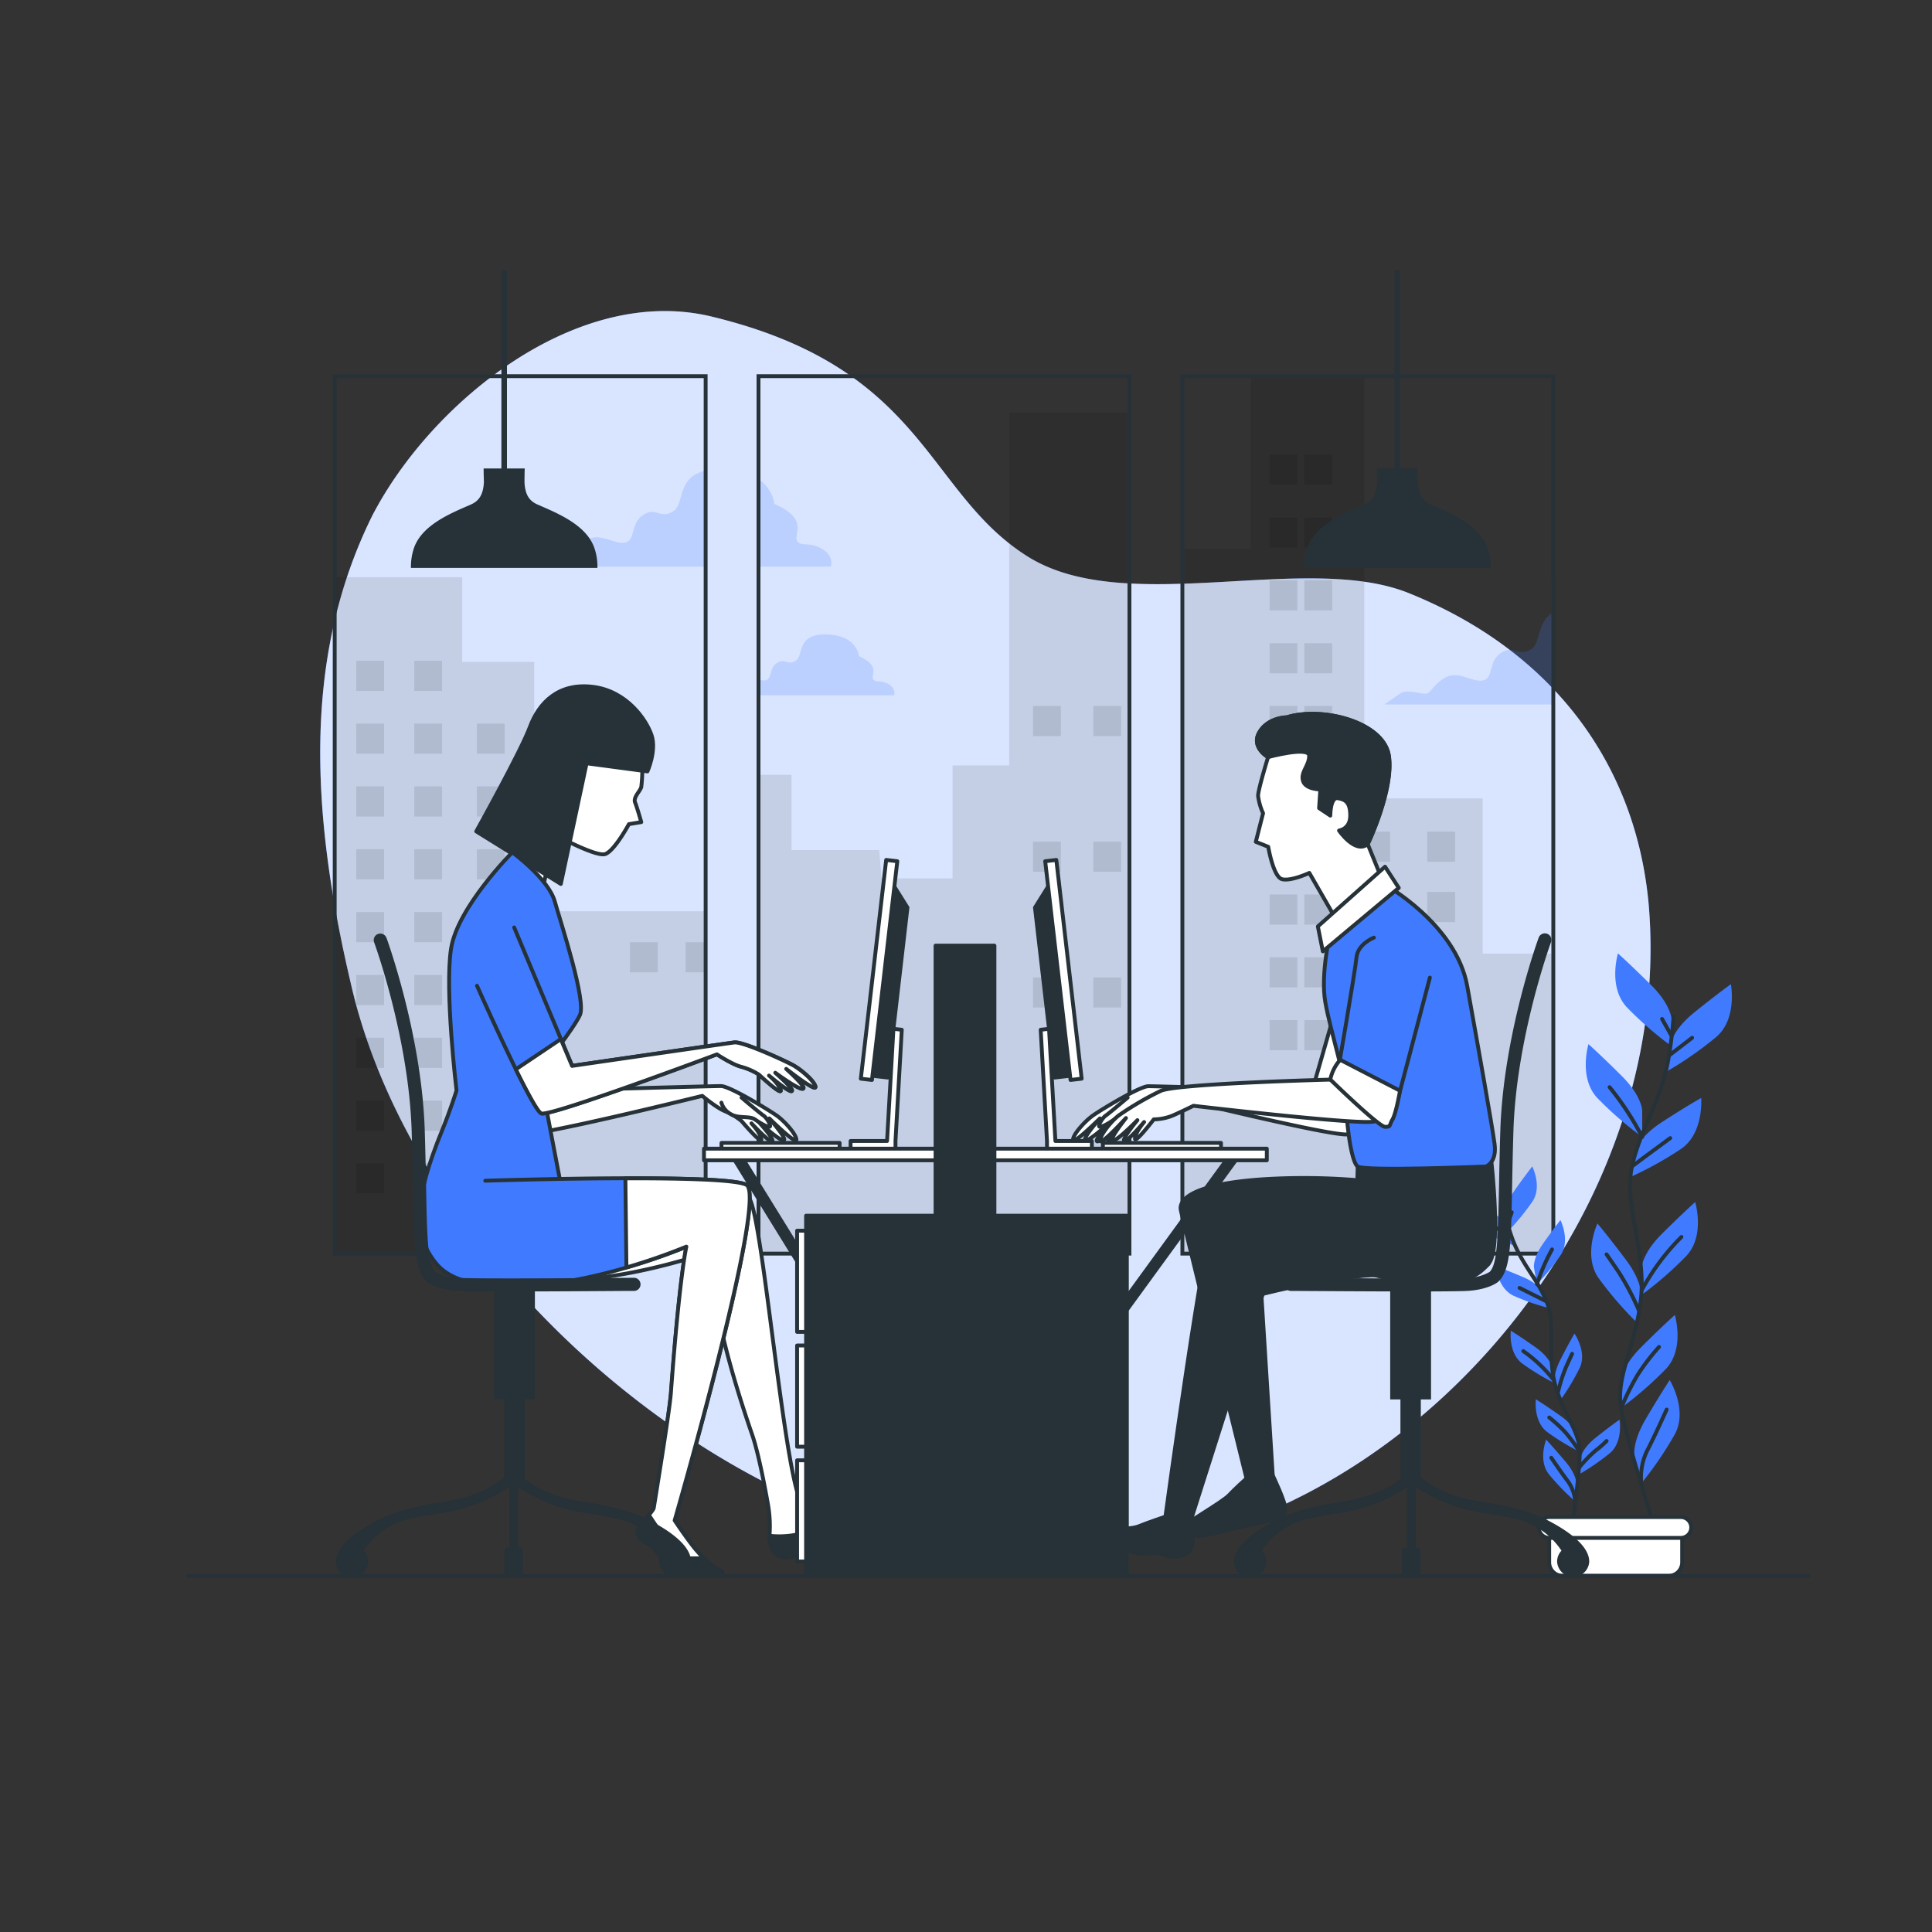 <svg xmlns="http://www.w3.org/2000/svg" xmlns:xlink="http://www.w3.org/1999/xlink" viewBox="0 0 500 500"><rect x="0" y="0" width="500" height="500" fill="#333333" stroke="none"/><defs><clipPath id="freepik--clip-path--inject-15"><path d="M182.62,324.43h-96V97.35h96ZM292.3,97.35h-96V324.43h96Zm109.69,0H306V324.43h96Z" style="fill:none;stroke:#263238;stroke-miterlimit:10"/></clipPath></defs><g id="freepik--background-simple--inject-15"><path d="M255.74,401.82a150.48,150.48,0,0,0,40.51-.91,132.91,132.91,0,0,0,35.24-11.14c57.67-26.51,100.77-91,95.18-155.8-3.28-35.86-24.46-65.25-61.9-80.4-26.77-10.93-73.27,6.37-98.7-9.48C239.53,127.53,239.73,95.44,184.46,82c-35.16-8.72-73.11,22.28-88.21,51.64-18,36.57-15.79,77-5.37,121.26C107,324.82,182.33,393.77,255.74,401.82Z" style="fill:#407bff"/><g style="opacity:.8"><path d="M255.74,401.82a150.48,150.48,0,0,0,40.51-.91,132.91,132.91,0,0,0,35.24-11.14c57.67-26.51,100.77-91,95.18-155.8-3.28-35.86-24.46-65.25-61.9-80.4-26.77-10.93-73.27,6.37-98.7-9.48C239.53,127.53,239.73,95.44,184.46,82c-35.16-8.72-73.11,22.28-88.21,51.64-18,36.57-15.79,77-5.37,121.26C107,324.82,182.33,393.77,255.74,401.82Z" style="fill:#fff"/></g></g><g id="freepik--Window--inject-15"><g style="clip-path:url(#freepik--clip-path--inject-15)"><path d="M297.14,140.61v1.46H298C297.72,141.59,297.45,141.1,297.14,140.61Z" style="fill:#fff"/><g style="opacity:.2"><path d="M212.56,141.94c-3.43-1.87-5-.31-6.23-1.87s3.42-5.61-5.92-9.65c0,0-.62-8.72-13.39-9s-9.34,8.71-12.76,10.89-4.36-1.24-7.79.94-1.87,6.54-4.67,7.16-6.54-2.8-10-.62-3.43,4.05-5,4.05-4.67-1.25-6.54,0-4,2.8-4,2.8h78.78S216,143.81,212.56,141.94Z" style="fill:#407bff"/></g><g style="opacity:.2"><path d="M434.59,177.62c-3.43-1.87-5-.31-6.23-1.87s3.42-5.6-5.92-9.65c0,0-.62-8.72-13.39-9s-9.34,8.72-12.76,10.9-4.36-1.25-7.79.93-1.87,6.54-4.67,7.16-6.54-2.8-10-.62-3.43,4.05-5,4.05-4.67-1.25-6.54,0-4,2.8-4,2.8h78.78S438,179.49,434.59,177.62Z" style="fill:#407bff"/></g><g style="opacity:.2"><path d="M229.88,177c-2.14-1.17-3.11-.2-3.89-1.17s2.14-3.5-3.69-6c0,0-.39-5.45-8.36-5.64s-5.83,5.44-8,6.8-2.72-.78-4.86.59-1.17,4.08-2.91,4.47-4.09-1.75-6.22-.39-2.14,2.52-3.11,2.52-2.92-.77-4.09,0-2.52,1.75-2.52,1.75h49.17S232,178.16,229.88,177Z" style="fill:#407bff"/></g><polyline points="36.86 332.51 36.86 249.24 86.31 249.24 86.31 149.37 119.61 149.37 119.61 171.29 138.26 171.29 138.26 235.84 183.54 235.84 183.54 200.52 204.85 200.52 204.85 220 220.53 220 227.56 220 228.12 227.32 246.52 227.32 246.52 198.09 261.17 198.09 261.17 106.75 297.13 106.75 297.13 142.06 323.77 142.06 323.77 97.58 353.07 97.58 353.07 206.61 383.71 206.61 383.71 246.8 405.1 246.8 405.1 334.3" style="opacity:.1"/><rect width="7.2" height="7.8" x="92.2" y="171" style="opacity:.1"/><rect width="7.2" height="7.8" x="107.21" y="171" style="opacity:.1"/><rect width="7.2" height="7.8" x="92.2" y="187.26" style="opacity:.1"/><rect width="7.2" height="7.8" x="107.21" y="187.26" style="opacity:.1"/><rect width="7.2" height="7.8" x="123.41" y="187.26" style="opacity:.1"/><rect width="7.2" height="7.8" x="123.41" y="203.52" style="opacity:.1"/><rect width="7.2" height="7.8" x="123.41" y="219.78" style="opacity:.1"/><rect width="7.2" height="7.8" x="123.41" y="236.04" style="opacity:.1"/><rect width="7.2" height="7.8" x="123.41" y="252.3" style="opacity:.1"/><rect width="7.2" height="7.8" x="123.41" y="268.56" style="opacity:.1"/><rect width="7.2" height="7.8" x="92.2" y="203.52" style="opacity:.1"/><rect width="7.2" height="7.8" x="107.21" y="203.52" style="opacity:.1"/><rect width="7.2" height="7.8" x="92.2" y="219.78" style="opacity:.1"/><rect width="7.2" height="7.8" x="107.21" y="219.78" style="opacity:.1"/><rect width="7.2" height="7.8" x="92.2" y="236.04" style="opacity:.1"/><rect width="7.2" height="7.8" x="107.21" y="236.04" style="opacity:.1"/><rect width="7.2" height="7.8" x="92.2" y="252.3" style="opacity:.1"/><rect width="7.2" height="7.8" x="59.19" y="261.4" style="opacity:.1"/><rect width="7.2" height="7.8" x="163.02" y="243.84" style="opacity:.1"/><rect width="7.2" height="7.8" x="177.43" y="243.84" style="opacity:.1"/><rect width="7.2" height="7.8" x="328.56" y="117.67" style="opacity:.1"/><rect width="7.2" height="7.8" x="337.57" y="117.67" style="opacity:.1"/><rect width="7.2" height="7.8" x="328.56" y="133.93" style="opacity:.1"/><rect width="7.2" height="7.8" x="337.57" y="133.93" style="opacity:.1"/><rect width="7.2" height="7.8" x="328.56" y="150.19" style="opacity:.1"/><rect width="7.2" height="7.8" x="337.57" y="150.19" style="opacity:.1"/><rect width="7.2" height="7.8" x="328.56" y="166.45" style="opacity:.1"/><rect width="7.2" height="7.8" x="337.57" y="166.45" style="opacity:.1"/><rect width="7.2" height="7.8" x="328.56" y="182.71" style="opacity:.1"/><rect width="7.2" height="7.8" x="337.57" y="182.71" style="opacity:.1"/><rect width="7.2" height="7.8" x="267.35" y="182.71" style="opacity:.1"/><rect width="7.2" height="7.8" x="282.95" y="182.71" style="opacity:.1"/><rect width="7.2" height="7.8" x="298.56" y="182.71" style="opacity:.1"/><rect width="7.2" height="7.8" x="267.35" y="217.83" style="opacity:.1"/><rect width="7.2" height="7.8" x="282.95" y="217.83" style="opacity:.1"/><rect width="7.2" height="7.8" x="298.56" y="217.83" style="opacity:.1"/><rect width="7.2" height="7.8" x="267.35" y="252.95" style="opacity:.1"/><rect width="7.2" height="7.8" x="282.95" y="252.95" style="opacity:.1"/><rect width="7.2" height="7.8" x="298.56" y="252.95" style="opacity:.1"/><rect width="7.2" height="7.8" x="328.56" y="198.97" style="opacity:.1"/><rect width="7.2" height="7.8" x="337.57" y="198.97" style="opacity:.1"/><rect width="7.2" height="7.8" x="328.56" y="215.23" style="opacity:.1"/><rect width="7.2" height="7.8" x="337.57" y="215.23" style="opacity:.1"/><rect width="7.2" height="7.8" x="328.56" y="231.49" style="opacity:.1"/><rect width="7.2" height="7.8" x="337.57" y="231.49" style="opacity:.1"/><rect width="7.2" height="7.8" x="352.57" y="215.23" style="opacity:.1"/><rect width="7.2" height="7.8" x="369.38" y="215.23" style="opacity:.1"/><rect width="7.2" height="7.8" x="352.57" y="230.84" style="opacity:.1"/><rect width="7.2" height="7.8" x="369.38" y="230.84" style="opacity:.1"/><rect width="7.2" height="7.8" x="352.57" y="246.44" style="opacity:.1"/><rect width="7.2" height="7.8" x="369.38" y="246.44" style="opacity:.1"/><rect width="7.2" height="7.8" x="352.57" y="262.05" style="opacity:.1"/><rect width="7.2" height="7.8" x="369.38" y="262.05" style="opacity:.1"/><rect width="7.2" height="7.8" x="328.56" y="247.74" style="opacity:.1"/><rect width="7.2" height="7.8" x="337.57" y="247.74" style="opacity:.1"/><rect width="7.2" height="7.8" x="328.56" y="264" style="opacity:.1"/><rect width="7.2" height="7.8" x="337.57" y="264" style="opacity:.1"/><rect width="7.2" height="7.8" x="107.21" y="252.3" style="opacity:.1"/><rect width="7.2" height="7.8" x="92.2" y="268.56" style="opacity:.1"/><rect width="7.2" height="7.8" x="107.21" y="268.56" style="opacity:.1"/><rect width="7.2" height="7.8" x="92.2" y="284.82" style="opacity:.1"/><rect width="7.2" height="7.8" x="107.21" y="284.82" style="opacity:.1"/><rect width="7.2" height="7.8" x="92.2" y="301.07" style="opacity:.1"/><rect width="7.2" height="7.8" x="107.21" y="301.07" style="opacity:.1"/></g><path d="M182.62,324.43h-96V97.35h96ZM292.3,97.35h-96V324.43h96Zm109.69,0H306V324.43h96Z" style="fill:none;stroke:#263238;stroke-miterlimit:10"/></g><g id="freepik--Lamps--inject-15"><path d="M385.09,142.17c-1.9-6.19-9.44-9.26-14.79-11.58-2.51-1.08-3.23-3-3.41-5.68,0-.29,0-2,.06-3.67H356.31c.05,1.68.09,3.38.07,3.67-.19,2.65-.91,4.6-3.41,5.68-5.35,2.32-12.89,5.39-14.8,11.58a15.27,15.27,0,0,0-.67,4.81h48.26A14.71,14.71,0,0,0,385.09,142.17Z" style="fill:#263238"/><rect width="1.44" height="52.3" x="360.91" y="69.92" style="fill:#263238"/><path d="M153.94,142.17c-1.9-6.19-9.44-9.26-14.79-11.58-2.51-1.08-3.23-3-3.41-5.68,0-.29,0-2,.06-3.67H125.16c0,1.68.09,3.38.07,3.67-.19,2.65-.91,4.6-3.41,5.68-5.35,2.32-12.89,5.39-14.8,11.58a15.27,15.27,0,0,0-.67,4.81h48.26A14.71,14.71,0,0,0,153.94,142.17Z" style="fill:#263238"/><rect width="1.44" height="52.3" x="129.76" y="69.92" style="fill:#263238"/></g><g id="freepik--Plants--inject-15"><path d="M432.63,264s0-3.76-5.26-9-8.64-8.26-8.64-8.26-2.63,8.64,2.26,13.9a92.06,92.06,0,0,0,11.64,10.14Z" style="fill:#407bff"/><path d="M425,287.49s0-3.75-5.26-9-8.64-8.27-8.64-8.27-2.63,8.64,2.25,13.9A92.56,92.56,0,0,0,425,294.25Z" style="fill:#407bff"/><path d="M432.3,270.43s.4-3.74,6.18-8.41,9.47-7.31,9.47-7.31,1.7,8.87-3.71,13.59a92.4,92.4,0,0,1-12.65,8.85Z" style="fill:#407bff"/><path d="M423.08,298.14s.79-3.68,7-7.72,10.18-6.27,10.18-6.27.76,9-5.11,13.12a92.5,92.5,0,0,1-13.52,7.48Z" style="fill:#407bff"/><path d="M424.81,328.35s0-3.76,5.26-9,8.64-8.26,8.64-8.26,2.63,8.64-2.25,13.9a91.8,91.8,0,0,1-11.65,10.14Z" style="fill:#407bff"/><path d="M424.73,335.72s.53-3.72-3.93-9.67-7.38-9.41-7.38-9.41-3.83,8.18.26,14.08a92.8,92.8,0,0,0,10.09,11.7Z" style="fill:#407bff"/><path d="M419.54,357.58s0-3.76,5.26-9,8.64-8.26,8.64-8.26,2.63,8.64-2.25,13.9a92.56,92.56,0,0,1-11.65,10.14Z" style="fill:#407bff"/><path d="M423.05,377.39s-.95-3.63,2.81-10.05,6.26-10.19,6.26-10.19,4.73,7.7,1.34,14a91.61,91.61,0,0,1-8.7,12.76Z" style="fill:#407bff"/><path d="M433.11,263.07a109.26,109.26,0,0,1-1.44,11.66c-2.08,10.74-7.28,17.67-9.36,27.38s3.89,22.2,2.29,34.66-6.45,19.4-5.06,27.71,8.66,30.84,8.66,30.84" style="fill:none;stroke:#263238;stroke-linecap:round;stroke-linejoin:round"/><line x1="432.25" x2="437.92" y1="272.93" y2="268.58" style="fill:none;stroke:#263238;stroke-linecap:round;stroke-linejoin:round"/><line x1="432.51" x2="430.14" y1="267.92" y2="263.7" style="fill:none;stroke:#263238;stroke-linecap:round;stroke-linejoin:round"/><path d="M422.63,301.66s4.74-3.56,9.62-7.12" style="fill:none;stroke:#263238;stroke-linecap:round;stroke-linejoin:round"/><path d="M425,294.25a75.22,75.22,0,0,0-8.44-12.89" style="fill:none;stroke:#263238;stroke-linecap:round;stroke-linejoin:round"/><path d="M425,333.69a58.56,58.56,0,0,1,10.15-13.57" style="fill:none;stroke:#263238;stroke-linecap:round;stroke-linejoin:round"/><path d="M424.08,339a67.35,67.35,0,0,0-5.14-9.76c-2.77-4.08-3.17-4.61-3.17-4.61" style="fill:none;stroke:#263238;stroke-linecap:round;stroke-linejoin:round"/><path d="M419.54,364.48a63.05,63.05,0,0,1,4.27-8.64,56.11,56.11,0,0,1,5.54-7.25" style="fill:none;stroke:#263238;stroke-linecap:round;stroke-linejoin:round"/><path d="M424.76,383.93a16.11,16.11,0,0,1,1.43-8.32c2-3.82,4.21-8.83,5.14-10.81" style="fill:none;stroke:#263238;stroke-linecap:round;stroke-linejoin:round"/><path d="M389.71,314.22s-.41-2.36,2.32-6.23,4.52-6.12,4.52-6.12,2.59,5.14.1,9a59.75,59.75,0,0,1-6.21,7.62Z" style="fill:#407bff"/><path d="M397,328.1s-.4-2.35,2.32-6.22,4.52-6.12,4.52-6.12,2.59,5.13.1,9a58.83,58.83,0,0,1-6.2,7.63Z" style="fill:#407bff"/><path d="M390.61,318.2s-.65-2.3-4.79-4.61-6.73-3.55-6.73-3.55-.1,5.75,3.8,8.12a60,60,0,0,0,8.9,4.18Z" style="fill:#407bff"/><path d="M399.4,334.57s-.89-2.22-5.24-4.07-7.07-2.83-7.07-2.83.5,5.73,4.63,7.67a58.36,58.36,0,0,0,9.29,3.22Z" style="fill:#407bff"/><path d="M401.6,353.7s-.41-2.35-4.28-5.08-6.32-4.24-6.32-4.24-.71,5.7,2.92,8.47a59.08,59.08,0,0,0,8.41,5.1Z" style="fill:#407bff"/><path d="M402.45,358.32s-.74-2.27,1.41-6.49,3.61-6.7,3.61-6.7,3.29,4.71,1.37,8.85a59,59,0,0,1-5.06,8.43Z" style="fill:#407bff"/><path d="M409.05,377.32s.28-2.37,4-5.32,6.07-4.59,6.07-4.59,1,5.65-2.44,8.62a59,59,0,0,1-8.1,5.57Z" style="fill:#407bff"/><path d="M408.08,371.46s-.41-2.35-4.28-5.08-6.32-4.25-6.32-4.25-.71,5.71,2.93,8.47a58.65,58.65,0,0,0,8.4,5.1Z" style="fill:#407bff"/><path d="M408,384.27s.21-2.39-2.85-6-5-5.71-5-5.71-2.13,5.34.68,8.94a59.21,59.21,0,0,0,6.84,7.06Z" style="fill:#407bff"/><path d="M389.31,313.67a67.43,67.43,0,0,0,2.17,7.16c2.47,6.51,6.48,10.29,8.84,16.15s0,14.34,2.32,22,6.15,11.46,6.19,16.83-2.09,20.28-2.09,20.28" style="fill:none;stroke:#263238;stroke-linecap:round;stroke-linejoin:round"/><line x1="390.92" x2="386.89" y1="319.76" y2="317.64" style="fill:none;stroke:#263238;stroke-linecap:round;stroke-linejoin:round"/><line x1="390.21" x2="391.24" y1="316.64" y2="313.74" style="fill:none;stroke:#263238;stroke-linecap:round;stroke-linejoin:round"/><path d="M400.07,336.73s-3.36-1.71-6.81-3.42" style="fill:none;stroke:#263238;stroke-linecap:round;stroke-linejoin:round"/><path d="M397.78,332.35a48.26,48.26,0,0,1,3.89-9" style="fill:none;stroke:#263238;stroke-linecap:round;stroke-linejoin:round"/><path d="M402.06,357.08a37.33,37.33,0,0,0-7.84-7.42" style="fill:none;stroke:#263238;stroke-linecap:round;stroke-linejoin:round"/><path d="M403.21,360.28a42.15,42.15,0,0,1,2.16-6.67c1.3-2.87,1.49-3.24,1.49-3.24" style="fill:none;stroke:#263238;stroke-linecap:round;stroke-linejoin:round"/><path d="M408.64,379.86a35.12,35.12,0,0,1,4.33-4.49,23.47,23.47,0,0,0,2.81-2.45" style="fill:none;stroke:#263238;stroke-linecap:round;stroke-linejoin:round"/><path d="M408.83,375.79a40.51,40.51,0,0,0-3.62-5,36.43,36.43,0,0,0-4.26-3.94" style="fill:none;stroke:#263238;stroke-linecap:round;stroke-linejoin:round"/><path d="M407.66,388.56a10.28,10.28,0,0,0-1.79-5.07c-1.66-2.18-3.61-5.08-4.4-6.22" style="fill:none;stroke:#263238;stroke-linecap:round;stroke-linejoin:round"/><path d="M400.93,393.47h34.41a0,0,0,0,1,0,0v10.86a3.5,3.5,0,0,1-3.5,3.5H404.43a3.5,3.5,0,0,1-3.5-3.5V393.47A0,0,0,0,1,400.93,393.47Z" style="fill:#fff;stroke:#263238;stroke-linecap:round;stroke-linejoin:round"/><path d="M435,398H400.93a2.7,2.7,0,0,1-2.69-2.7h0a2.7,2.7,0,0,1,2.69-2.69H435a2.69,2.69,0,0,1,2.69,2.69h0A2.69,2.69,0,0,1,435,398Z" style="fill:#fff;stroke:#263238;stroke-linecap:round;stroke-linejoin:round"/></g><g id="freepik--character-2--inject-15"><path d="M361.63,258.74s-10.45,33.64-12.71,34.77-46.92-9.9-46.92-9.9-3.67,3.11-5.93,4a16.5,16.5,0,0,0-4.24,2.54s-5.39,6.35-5.11,4.65,2.56-4.08,2.56-4.08-4.83,5.19-5.39,4.63,3.7-5.2,3.7-5.2-6.37,5.93-6.78,4.81c-.3-.81,3.84-5.51,3.84-5.51s-6.95,6.92-6.95,5.51,3.11-4.81,5.08-6.22,12.16-7.63,14.42-7.63,42.39,1.13,42.39,1.13l10.74-37.31" style="fill:#fff;stroke:#263238;stroke-linecap:round;stroke-linejoin:round"/><path d="M297.06,285.37a4.93,4.93,0,0,1-2.33,2.9c-2,1.3-4.93.43-6.38,1.45s-3.19,2-3.77,1.88.73-2.32,1.6-2.9,5.65-4.64,5.65-4.64" style="fill:#fff;stroke:#263238;stroke-linecap:round;stroke-linejoin:round"/><path d="M301.76,392.45s-4.78,1.61-7.13,2.58-9.74.53-10.53,1.7,2.41,1.91,6.9,4.09,8.29.76,9.2,1.1,3.26,1.91,6.66.23,1.29-8.22,1.29-8.22Z" style="fill:#263238;stroke:#263238;stroke-linecap:round;stroke-linejoin:round"/><path d="M353.87,307.28s-36.78,4.37-39.28,6.38-13,79-13,79l6.39,1.47,18.84-59.26s22.1-5.74,33.64-4.8,15.07-1.65,17.42-8.24-.7-11.54-4.23-12.48" style="fill:#263238;stroke:#263238;stroke-linecap:round;stroke-linejoin:round"/><path d="M351.37,301.93s-.5,18-.5,21.75,4.53,7.55,12.45,7.55,18.5-.76,21.89-4.15.76-26.42.76-26.42Z" style="fill:#263238;stroke:#263238;stroke-linecap:round;stroke-linejoin:round"/><path d="M344.28,241.37s-2.58,10.63-1.29,18,5.8,21.58,5.48,25.13,1,16.1,2.9,17.39,33.17,0,33.17,0,2.9-1,2.26-5.8-4.19-24.8-7.09-40.91-21.58-26.41-21.58-26.41Z" style="fill:#407bff;stroke:#263238;stroke-linecap:round;stroke-linejoin:round"/><path d="M333,185.65s-4.83,0-7.09,3.87,2.26,6.44,2.26,6.44-2.58,8.37-2.58,10a15.65,15.65,0,0,0,1.29,4.51L325,217.86l3.22,1.29s1.28,7.73,3.54,8.37,7.09-1.61,7.09-1.61l6.12,10.63,13.2-7.73-4.19-10.31s6.77-14.17,5.48-22.87S342.35,182.75,333,185.65Z" style="fill:#fff;stroke:#263238;stroke-linecap:round;stroke-linejoin:round"/><path d="M359.42,195.63c-1.29-8.69-17.07-12.88-26.41-10,0,0-4.83,0-7.09,3.87s2.26,6.44,2.26,6.44,10.63-2.9,10.63-.33-2.26,4.19-1.61,6.45,4.5,2.25,4.5,2.25l-.32,4.83,2.9,1.94s0-4.84,1.93-4.51,3.23,1,3.23,4.51-2.9,3.86-2.9,3.86,4.18,6.12,7.4,3.54C353.94,218.5,360.71,204.33,359.42,195.63Z" style="fill:#263238;stroke:#263238;stroke-linecap:round;stroke-linejoin:round"/><polygon points="358.45 224.3 341.06 239.76 342.35 246.21 362 229.78 358.45 224.3" style="fill:#fff;stroke:#263238;stroke-linecap:round;stroke-linejoin:round"/><path d="M289.49,288.7a79.6,79.6,0,0,1,11-6.42c4.83-1.93,45.41-2.92,45.41-2.92l1.72-7.32,12.79,5.78c-1.93,6.45-3.77,11.88-4.62,12.36-2.2,1.24-46.93-4-46.93-4s-3.26,1.61-5.48,2.57a13.46,13.46,0,0,1-4.78.94s-5.06,6.6-4.86,4.89,2.35-4.2,2.35-4.2-4.57,5.43-5.16,4.89,3.43-5.37,3.43-5.37-6.06,6.24-6.53,5.14c-.34-.8,3.57-5.69,3.57-5.69s-6.6,7.26-6.67,5.85S287.58,290.21,289.49,288.7Z" style="fill:#fff;stroke:#263238;stroke-linecap:round;stroke-linejoin:round"/><path d="M355.56,242.66s-4.19,1.61-4.51,5.16-5.16,31.54-5.16,31.54l14.5,10.33L370.05,253" style="fill:#407bff;stroke:#263238;stroke-linecap:round;stroke-linejoin:round"/><path d="M344.28,279.38s12.56,12.24,14.17,12.24,1-.32,1.94-1.93,1.93-7.41,1.93-7.41l-15.46-8A10.88,10.88,0,0,0,344.28,279.38Z" style="fill:#fff;stroke:#263238;stroke-linecap:round;stroke-linejoin:round"/><path d="M369,307.83a169.45,169.45,0,0,0-39.12-2.8c-19.41.87-25,4.78-24.28,8.18s17,69.43,17,69.43l6.79-.75-3.77-60s23.4,7.83,37.73,9.34,18,.14,21.89-4.15" style="fill:#263238;stroke:#263238;stroke-linecap:round;stroke-linejoin:round"/><path d="M322.57,382.64s-3,2.68-4.53,4.33-11.23,7.26-12.05,8.25,1.81,2.32,4,2.32,15.52-3.47,18.82-4,3.64-1.65,3.8-3.14-3.21-8.54-3.21-8.54Z" style="fill:#263238;stroke:#263238;stroke-linecap:round;stroke-linejoin:round"/><rect width="10.57" height="29.43" x="359.79" y="332.74" transform="translate(730.14 694.91) rotate(180)" style="fill:#263238"/><rect width="5.28" height="29.43" x="362.43" y="354.62" transform="translate(730.14 738.68) rotate(180)" style="fill:#263238"/><path d="M366.06,334.23c6.93,0,12.68-.05,14.24-.18,4.91-.41,7.1-2.06,7.34-2.25,3.27-2.9,3.39-9.27,3.69-24.64.08-4.16.17-8.88.34-14.37.74-24.33,9.62-48.66,9.71-48.9a1.7,1.7,0,1,0-3.19-1.17c-.09.24-9.16,25.07-9.91,50-.17,5.51-.26,10.23-.34,14.4-.26,13-.4,20.13-2.44,22.06a11.86,11.86,0,0,1-5.48,1.52c-4.4.36-45.47,0-45.88,0h0a1.7,1.7,0,0,0,0,3.4C335.22,334.07,352.81,334.23,366.06,334.23Z" style="fill:#263238"/><path d="M367.22,381.79s4.44,5,15.85,6.8c6,.92,12.3,2.08,17.74,5,3.51,1.85,10.48,5.91,10.48,10.55a4.16,4.16,0,0,1-8.31,0,4.1,4.1,0,0,1,1.13-2.83,19.68,19.68,0,0,0-12.31-8.35c-8.68-1.89-15-1.12-27.22-9.24Z" style="fill:#263238"/><path d="M363.44,381.79s-4.44,5-15.85,6.8c-6,.92-12.3,2.08-17.75,5-3.5,1.85-10.47,5.91-10.47,10.55a4.16,4.16,0,1,0,7.18-2.83,19.68,19.68,0,0,1,12.31-8.35c8.68-1.89,15-1.12,27.22-9.24Z" style="fill:#263238"/><rect width="4.77" height="7.8" x="362.87" y="400.46" rx=".66" transform="translate(730.51 808.71) rotate(180)" style="fill:#263238"/><rect width="2.26" height="25.75" x="364.12" y="382.5" transform="translate(730.51 790.75) rotate(180)" style="fill:#263238"/></g><g id="freepik--character-1--inject-15"><path d="M166.23,198.61a39.4,39.4,0,0,1-.27,5.07c-.27,1.07-2.14,2.67-1.6,4s1.6,5.08,1.6,5.08l-3.2.53s-3.74,6.94-6.14,7.74S143.54,216,143.54,216l-3.47,15.75L131.79,224s3.47-9.61,3.74-12,.53-19.48,2.94-24.55,7.47-8.81,16.28-7.74S169.7,188.73,166.23,198.61Z" style="fill:#fff;stroke:#263238;stroke-linecap:round;stroke-linejoin:round"/><path d="M151.81,197.54l-6.67,31.23-21.89-13.61s11.48-20.56,13.88-27,7.48-11.48,16.28-10.41,13.89,8.54,15.22,12.54-1.07,9.35-1.07,9.35Z" style="fill:#263238;stroke:#263238;stroke-linecap:round;stroke-linejoin:round"/><path d="M142.57,307.45s47.93-1.88,51.32,2.65,8.68,67.92,13.28,78.56c2.31,5.34,19.18-.07,17.67,2.94s-7.17,6.8-10.57,7.55-5.66,2.64-9.81,3.78-5.66-3.4-5.28-6a31.78,31.78,0,0,0-.36-7.17s-2.13-12.59-4.17-18.49c-12.64-36.61-10.19-47.55-10.19-47.55s-23,8.3-41.89,7.55" style="fill:#fff;stroke:#263238;stroke-linecap:round;stroke-linejoin:round"/><path d="M224.84,391.6c.88-1.76-4.53-.64-9.63-.48l.95,3.13s-5.29,1.69-9.63,2.83a23.12,23.12,0,0,1-7.4.37c-.11,2.67,1.46,6.53,5.33,5.48,4.15-1.14,6.41-3,9.81-3.78S223.33,394.62,224.84,391.6Z" style="fill:#263238;stroke:#263238;stroke-linecap:round;stroke-linejoin:round"/><path d="M122.12,258.74s10.46,33.64,12.72,34.77,46.91-9.9,46.91-9.9,3.68,3.11,5.94,4a16.5,16.5,0,0,1,4.24,2.54s5.38,6.35,5.1,4.65-2.56-4.08-2.56-4.08,4.83,5.19,5.4,4.63-3.7-5.2-3.7-5.2,6.37,5.93,6.78,4.81c.3-.81-3.85-5.51-3.85-5.51s7,6.92,7,5.51S203,290.11,201,288.7s-12.15-7.63-14.41-7.63-42.4,1.13-42.4,1.13l-10.73-37.31" style="fill:#fff;stroke:#263238;stroke-linecap:round;stroke-linejoin:round"/><path d="M186.7,285.37a4.93,4.93,0,0,0,2.32,2.9c2,1.3,4.93.43,6.38,1.45s3.19,2,3.77,1.88-.72-2.32-1.59-2.9-5.66-4.64-5.66-4.64" style="fill:#fff;stroke:#263238;stroke-linecap:round;stroke-linejoin:round"/><path d="M132.58,220.59s9.32,6.78,11,12.72,8.2,25.72,6.5,29.39-9.61,13.57-10.17,14.41,6.78,36.46,7.34,41-2,10.18-8.47,12.44-20.07,3.67-26-3.68-5.69-16.38,1.7-34.47c2.15-5.27,3.67-10.18,3.67-10.18s-3.11-26-1.41-36.74S132.58,220.59,132.58,220.59Z" style="fill:#407bff;stroke:#263238;stroke-linecap:round;stroke-linejoin:round"/><path d="M125.59,305.57s61.92-2,67.58,1.06-18.52,86.86-18.52,86.86,2.32,3.49,4.45,6.28a34.8,34.8,0,0,0,5.86,6c.66.4,2.53.67,1.86,1.6s-4.12.13-7.45-.13-6.52-1.73-7.06-2.67-3.59-4.65-4.79-5.19-3.19-2.13-2.26-3.86,3.86-4.39,4-5.32,4-24.58,4.42-29.76c2.2-30.32,4-37.8,4-37.8s-31,13.12-51,9.39" style="fill:#407bff;stroke:#263238;stroke-linecap:round;stroke-linejoin:round"/><path d="M193.17,306.63c-2.56-1.37-16.66-1.71-31.32-1.68l.27,23.07a158.68,158.68,0,0,0,15.51-5.39s-1.76,7.48-4,37.8c-.38,5.18-4.29,28.83-4.42,29.76s-3.06,3.59-4,5.32,1.06,3.33,2.26,3.86,4.26,4.26,4.79,5.19,3.73,2.4,7.06,2.67,6.79,1.06,7.45.13-1.2-1.2-1.86-1.6a34.8,34.8,0,0,1-5.86-6c-2.13-2.79-4.45-6.28-4.45-6.28S198.83,309.65,193.17,306.63Z" style="fill:#fff;stroke:#263238;stroke-linecap:round;stroke-linejoin:round"/><path d="M185,405.76a22.25,22.25,0,0,1-2.74-2.46H175.4l-7.46-11.19a23.83,23.83,0,0,0-2.68,3.4c-.93,1.73,1.06,3.33,2.26,3.86s4.26,4.26,4.79,5.19,3.73,2.4,7.06,2.67,6.79,1.06,7.45.13S185.62,406.16,185,405.76Z" style="fill:#263238;stroke:#263238;stroke-linecap:round;stroke-linejoin:round"/><path d="M123.45,255.12s14.3,32.19,16.68,33,45.44-15.29,45.44-15.29,4,2.66,6.36,3.24a16.55,16.55,0,0,1,4.51,2s6.08,5.68,5.61,4-3-3.75-3-3.75,5.4,4.59,5.9,4-4.28-4.73-4.28-4.73,7,5.15,7.29,4c.21-.84-4.46-5-4.46-5s7.72,6.06,7.55,4.66-3.65-4.41-5.78-5.58-13-6.17-15.2-5.9-42,6.06-42,6.06l-15-35.8" style="fill:#407bff;stroke:#263238;stroke-linecap:round;stroke-linejoin:round"/><path d="M205.25,275.69c-2.13-1.18-13-6.17-15.2-5.9s-42,6.06-42,6.06l-2.91-6.93-11.65,7.82c3,6.05,5.69,11.09,6.61,11.42,2.38.86,45.44-15.29,45.44-15.29s4,2.66,6.36,3.24a16.55,16.55,0,0,1,4.51,2s6.08,5.68,5.61,4-3-3.75-3-3.75,5.4,4.59,5.9,4-4.28-4.73-4.28-4.73,7,5.15,7.29,4c.21-.84-4.46-5-4.46-5s7.72,6.06,7.55,4.66S207.38,276.86,205.25,275.69Z" style="fill:#fff;stroke:#263238;stroke-linecap:round;stroke-linejoin:round"/><rect width="10.57" height="29.43" x="127.86" y="332.74" style="fill:#263238"/><rect width="5.28" height="29.43" x="130.5" y="354.62" style="fill:#263238"/><path d="M132.15,334.23c-6.94,0-12.68-.05-14.25-.18-4.9-.41-7.1-2.06-7.33-2.25-3.27-2.9-3.39-9.27-3.69-24.64-.09-4.16-.18-8.88-.34-14.37-.74-24.33-9.62-48.66-9.71-48.9a1.69,1.69,0,0,1,1-2.18,1.72,1.72,0,0,1,2.19,1c.09.24,9.16,25.07,9.91,50,.17,5.51.26,10.23.34,14.4.25,13,.39,20.13,2.43,22.06a12,12,0,0,0,5.49,1.52c4.4.36,45.46,0,45.88,0h0a1.7,1.7,0,0,1,0,3.4C163,334.07,145.4,334.23,132.15,334.23Z" style="fill:#263238"/><path d="M131,381.79s-4.44,5-15.85,6.8c-6,.92-12.3,2.08-17.75,5-3.5,1.85-10.47,5.91-10.47,10.55a4.16,4.16,0,1,0,7.18-2.83,19.68,19.68,0,0,1,12.31-8.35c8.68-1.89,15-1.12,27.22-9.24Z" style="fill:#263238"/><path d="M134.77,381.79s4.43,5,15.85,6.8c6,.92,12.3,2.08,17.74,5,3.51,1.85,10.48,5.91,10.48,10.55a4.16,4.16,0,0,1-8.31,0,4.1,4.1,0,0,1,1.13-2.83,19.68,19.68,0,0,0-12.31-8.35c-8.68-1.89-15-1.12-27.23-9.24Z" style="fill:#263238"/><rect width="4.77" height="7.8" x="130.56" y="400.46" rx=".66" style="fill:#263238"/><rect width="2.26" height="25.75" x="131.82" y="382.5" style="fill:#263238"/></g><g id="freepik--Table--inject-15"><rect width="30.57" height="1.51" x="186.72" y="295.78" style="fill:#fff;stroke:#263238;stroke-linecap:round;stroke-linejoin:round"/><polygon points="231.15 228.97 234.85 234.88 229.76 278.87 225.79 278.41 231.15 228.97" style="fill:#263238;stroke:#263238;stroke-linecap:round;stroke-linejoin:round"/><rect width="2.9" height="56.99" x="226.05" y="222.53" transform="translate(30.41 -24.52) rotate(6.61)" style="fill:#fff;stroke:#263238;stroke-linecap:round;stroke-linejoin:round"/><polygon points="231.22 266.25 229.57 295.29 220.13 295.29 220.13 297.54 229.57 297.54 231.75 297.54 231.75 295.29 233.38 266.5 231.22 266.25" style="fill:#fff;stroke:#263238;stroke-linecap:round;stroke-linejoin:round"/><rect width="30.57" height="1.51" x="285.42" y="295.78" transform="translate(601.41 593.07) rotate(180)" style="fill:#fff;stroke:#263238;stroke-linecap:round;stroke-linejoin:round"/><polygon points="271.55 228.97 267.85 234.88 272.95 278.87 276.92 278.41 271.55 228.97" style="fill:#263238;stroke:#263238;stroke-linecap:round;stroke-linejoin:round"/><rect width="2.9" height="56.99" x="273.75" y="222.53" transform="translate(577.48 468.7) rotate(173.39)" style="fill:#fff;stroke:#263238;stroke-linecap:round;stroke-linejoin:round"/><polygon points="271.49 266.25 273.14 295.29 282.57 295.29 282.57 297.54 273.14 297.54 270.96 297.54 270.96 295.29 269.33 266.5 271.49 266.25" style="fill:#fff;stroke:#263238;stroke-linecap:round;stroke-linejoin:round"/><polyline points="190.58 299.06 249.76 394.83 319.46 299.06" style="fill:none;stroke:#263238;stroke-linecap:round;stroke-linejoin:round;stroke-width:3px"/><rect width="145.66" height="3.02" x="182.19" y="297.27" style="fill:#fff;stroke:#263238;stroke-linecap:round;stroke-linejoin:round"/><rect width="15.24" height="158.95" x="242.12" y="244.73" style="fill:#263238;stroke:#263238;stroke-linecap:round;stroke-linejoin:round"/><rect width="3.97" height="26.19" x="206.29" y="318.5" style="fill:#fff;stroke:#263238;stroke-linecap:round;stroke-linejoin:round"/><rect width="3.97" height="26.19" x="206.29" y="348.21" style="fill:#fff;stroke:#263238;stroke-linecap:round;stroke-linejoin:round"/><rect width="3.97" height="26.19" x="206.29" y="377.93" style="fill:#fff;stroke:#263238;stroke-linecap:round;stroke-linejoin:round"/><rect width="83.02" height="93.21" x="208.61" y="314.62" style="fill:#263238;stroke:#263238;stroke-linecap:round;stroke-linejoin:round"/></g><g id="freepik--Floor--inject-15"><line x1="48.71" x2="468" y1="407.83" y2="407.83" style="fill:none;stroke:#263238;stroke-linecap:round;stroke-linejoin:round"/></g></svg>